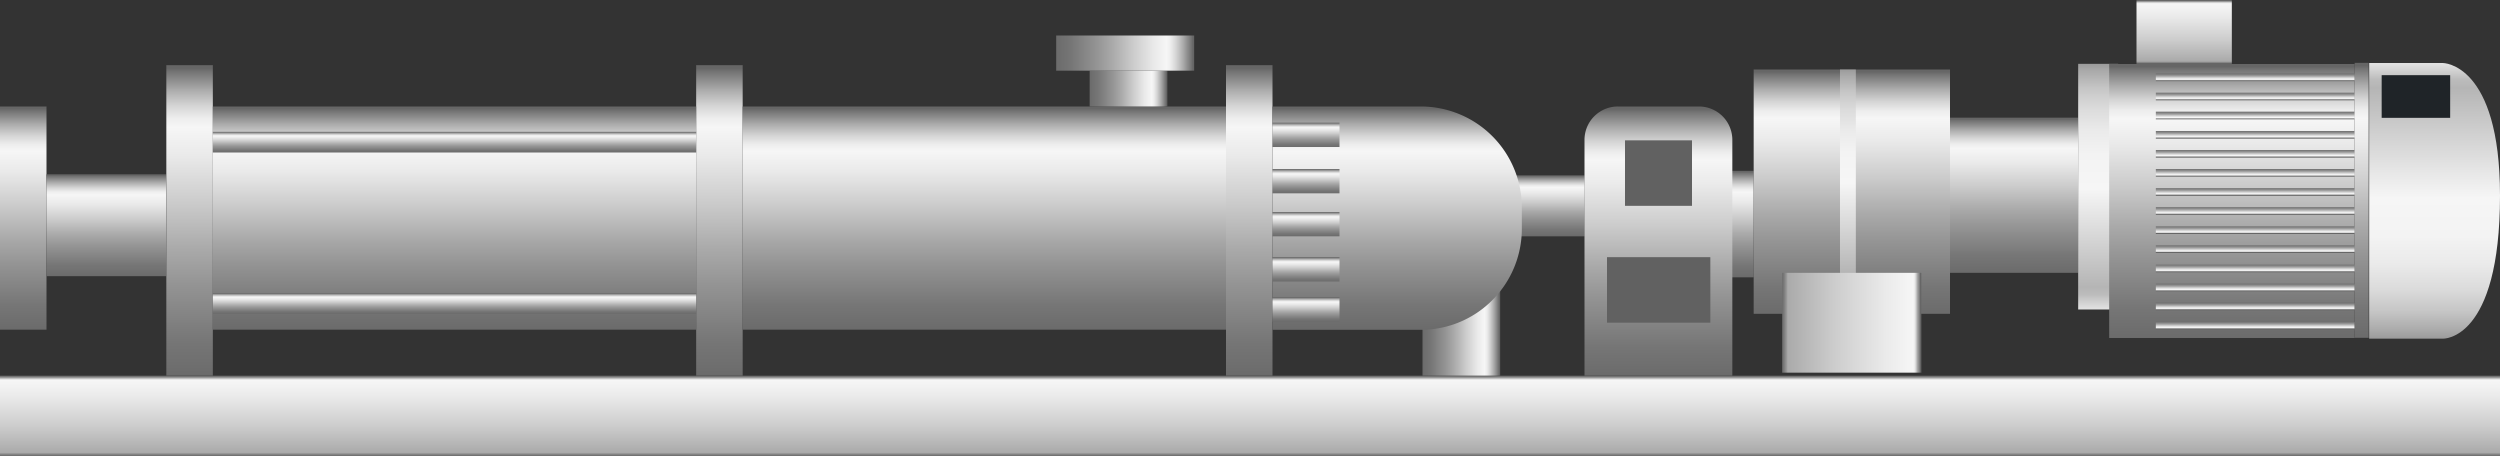 <svg xmlns="http://www.w3.org/2000/svg" xmlns:xlink="http://www.w3.org/1999/xlink" viewBox="0 0 150 27.36">
    <rect x="0" y="0" width="150" height="27.36" fill="#333333" stroke="none"/>
    <defs>
        <style>
            .cls-1 {
                fill: url(#未命名的渐变_74);
            }

            .cls-2 {
                fill: url(#未命名的渐变_67);
            }

            .cls-3 {
                fill: url(#未命名的渐变_67-2);
            }

            .cls-4 {
                fill: url(#未命名的渐变_67-3);
            }

            .cls-5 {
                fill: url(#未命名的渐变_67-4);
            }

            .cls-6 {
                fill: url(#未命名的渐变_67-5);
            }

            .cls-7 {
                fill: url(#未命名的渐变_67-6);
            }

            .cls-8 {
                fill: url(#未命名的渐变_105);
            }

            .cls-9 {
                fill: url(#未命名的渐变_105-2);
            }

            .cls-10 {
                fill: url(#未命名的渐变_67-7);
            }

            .cls-11 {
                fill: url(#未命名的渐变_67-8);
            }

            .cls-12 {
                fill: url(#未命名的渐变_67-9);
            }

            .cls-13 {
                fill: url(#未命名的渐变_74-2);
            }

            .cls-14 {
                fill: url(#未命名的渐变_67-10);
            }

            .cls-15 {
                fill: url(#未命名的渐变_67-11);
            }

            .cls-16 {
                fill: url(#未命名的渐变_67-12);
            }

            .cls-17 {
                fill: url(#未命名的渐变_67-13);
            }

            .cls-18 {
                fill: url(#未命名的渐变_67-14);
            }

            .cls-19 {
                fill: url(#未命名的渐变_67-15);
            }

            .cls-20 {
                fill: url(#未命名的渐变_67-16);
            }

            .cls-21 {
                fill: url(#未命名的渐变_67-17);
            }

            .cls-22 {
                fill: url(#未命名的渐变_67-18);
            }

            .cls-23 {
                fill: url(#未命名的渐变_67-19);
            }

            .cls-24 {
                fill: #616161;
            }

            .cls-25 {
                fill: url(#未命名的渐变_67-20);
            }

            .cls-26 {
                fill: url(#未命名的渐变_67-21);
            }

            .cls-27 {
                fill: url(#未命名的渐变_67-22);
            }

            .cls-28 {
                fill: url(#未命名的渐变_67-23);
            }

            .cls-29 {
                fill: url(#未命名的渐变_105-3);
            }

            .cls-30 {
                fill: url(#未命名的渐变_67-24);
            }

            .cls-31 {
                fill: url(#未命名的渐变_67-25);
            }

            .cls-32 {
                fill: url(#未命名的渐变_67-26);
            }

            .cls-33 {
                fill: url(#未命名的渐变_67-27);
            }

            .cls-34 {
                fill: url(#未命名的渐变_67-28);
            }

            .cls-35 {
                fill: url(#未命名的渐变_67-29);
            }

            .cls-36 {
                fill: url(#未命名的渐变_67-30);
            }

            .cls-37 {
                fill: url(#未命名的渐变_67-31);
            }

            .cls-38 {
                fill: url(#未命名的渐变_67-32);
            }

            .cls-39 {
                fill: url(#未命名的渐变_67-33);
            }

            .cls-40 {
                fill: url(#未命名的渐变_67-34);
            }

            .cls-41 {
                fill: url(#未命名的渐变_67-35);
            }

            .cls-42 {
                fill: url(#未命名的渐变_67-36);
            }

            .cls-43 {
                fill: url(#未命名的渐变_67-37);
            }

            .cls-44 {
                fill: url(#未命名的渐变_67-38);
            }

            .cls-45 {
                fill: url(#未命名的渐变_74-3);
            }

            .cls-46 {
                fill: #1f2428;
            }

            .cls-47 {
                fill: url(#未命名的渐变_67-39);
            }

            .cls-48 {
                opacity: 0.2;
            }
        </style>
        <linearGradient id="未命名的渐变_74" x1="75" y1="27.36" x2="75" y2="22.54" gradientUnits="userSpaceOnUse">
            <stop offset="0" stop-color="#6b6b6b" />
            <stop offset="0.01" stop-color="#767676" />
            <stop offset="0.03" stop-color="#959595" />
            <stop offset="0.04" stop-color="#aaa" />
            <stop offset="0.37" stop-color="#ccc" />
            <stop offset="0.74" stop-color="#eaeaea" />
            <stop offset="0.94" stop-color="#f6f6f6" />
            <stop offset="0.95" stop-color="#ededed" />
            <stop offset="0.96" stop-color="#d4d4d4" />
            <stop offset="0.97" stop-color="#ababab" />
            <stop offset="0.99" stop-color="#737373" />
            <stop offset="0.99" stop-color="#666" />
        </linearGradient>
        <linearGradient id="未命名的渐变_67" x1="1.4" y1="19.77" x2="1.4" y2="6.39" gradientUnits="userSpaceOnUse">
            <stop offset="0" stop-color="#6b6b6b" />
            <stop offset="0.11" stop-color="#767676" />
            <stop offset="0.3" stop-color="#959595" />
            <stop offset="0.41" stop-color="#aaa" />
            <stop offset="0.56" stop-color="#ccc" />
            <stop offset="0.71" stop-color="#eaeaea" />
            <stop offset="0.8" stop-color="#f6f6f6" />
            <stop offset="0.83" stop-color="#ededed" />
            <stop offset="0.87" stop-color="#d4d4d4" />
            <stop offset="0.92" stop-color="#ababab" />
            <stop offset="0.98" stop-color="#737373" />
            <stop offset="0.99" stop-color="#666" />
        </linearGradient>
        <linearGradient id="未命名的渐变_67-2" x1="6.38" y1="16.57" x2="6.38" y2="10.46" xlink:href="#未命名的渐变_67" />
        <linearGradient id="未命名的渐变_67-3" x1="91.37" y1="14.18" x2="91.37" y2="10.52" xlink:href="#未命名的渐变_67" />
        <linearGradient id="未命名的渐变_67-4" x1="101.52" y1="16.64" x2="101.52" y2="10.25" xlink:href="#未命名的渐变_67" />
        <linearGradient id="未命名的渐变_67-5" x1="119" y1="16.37" x2="119" y2="7.06" xlink:href="#未命名的渐变_67" />
        <linearGradient id="未命名的渐变_67-6" x1="111.11" y1="18.83" x2="111.11" y2="4.17" xlink:href="#未命名的渐变_67" />
        <linearGradient id="未命名的渐变_105" x1="110.87" y1="17.56" x2="110.87" y2="4.17" gradientUnits="userSpaceOnUse">
            <stop offset="0" stop-color="#e2e2e2" />
            <stop offset="0.03" stop-color="#d0d0d0" />
            <stop offset="0.06" stop-color="#bcbcbc" />
            <stop offset="0.09" stop-color="#b5b5b5" />
            <stop offset="0.49" stop-color="#f6f6f6" />
            <stop offset="0.63" stop-color="#f3f3f3" />
            <stop offset="0.73" stop-color="#eaeaea" />
            <stop offset="0.82" stop-color="#dbdbdb" />
            <stop offset="0.9" stop-color="#c6c6c6" />
            <stop offset="0.97" stop-color="#aaa" />
            <stop offset="1" stop-color="#9b9b9b" />
        </linearGradient>
        <linearGradient id="未命名的渐变_105-2" x1="125.89" y1="18.56" x2="125.89" y2="3.83" xlink:href="#未命名的渐变_105" />
        <linearGradient id="未命名的渐变_67-7" x1="11.37" y1="22.54" x2="11.37" y2="3.91" xlink:href="#未命名的渐变_67" />
        <linearGradient id="未命名的渐变_67-8" x1="43.16" y1="22.54" x2="43.16" y2="3.91" xlink:href="#未命名的渐变_67" />
        <linearGradient id="未命名的渐变_67-9" x1="85.35" y1="19.54" x2="90" y2="19.54" xlink:href="#未命名的渐变_67" />
        <linearGradient id="未命名的渐变_74-2" x1="106.93" y1="19.37" x2="115.29" y2="19.37" xlink:href="#未命名的渐变_74" />
        <linearGradient id="未命名的渐变_67-10" x1="74.95" y1="22.54" x2="74.95" y2="3.91" xlink:href="#未命名的渐变_67" />
        <linearGradient id="未命名的渐变_67-11" x1="99.51" y1="22.54" x2="99.51" y2="6.39" xlink:href="#未命名的渐变_67" />
        <linearGradient id="未命名的渐变_67-12" x1="27.27" y1="19.77" x2="27.27" y2="6.39" xlink:href="#未命名的渐变_67" />
        <linearGradient id="未命名的渐变_67-13" x1="83.83" y1="19.77" x2="83.83" y2="6.39" xlink:href="#未命名的渐变_67" />
        <linearGradient id="未命名的渐变_67-14" x1="59.06" y1="19.77" x2="59.06" y2="6.39" xlink:href="#未命名的渐变_67" />
        <linearGradient id="未命名的渐变_67-15" x1="27.27" y1="9.15" x2="27.27" y2="7.91" xlink:href="#未命名的渐变_67" />
        <linearGradient id="未命名的渐变_67-16" x1="27.27" y1="18.83" x2="27.27" y2="17.59" xlink:href="#未命名的渐变_67" />
        <linearGradient id="未命名的渐变_67-17" x1="65.38" y1="5.31" x2="70.03" y2="5.31" xlink:href="#未命名的渐变_67" />
        <linearGradient id="未命名的渐变_67-18" x1="63.37" y1="3.18" x2="71.65" y2="3.18" xlink:href="#未命名的渐变_67" />
        <linearGradient id="未命名的渐变_67-19" x1="78.36" y1="8.83" x2="78.36" y2="7.36" xlink:href="#未命名的渐变_67" />
        <linearGradient id="未命名的渐变_67-20" x1="78.36" y1="11.61" x2="78.36" y2="10.14" xlink:href="#未命名的渐变_67" />
        <linearGradient id="未命名的渐变_67-21" x1="78.36" y1="14.18" x2="78.36" y2="12.72" xlink:href="#未命名的渐变_67" />
        <linearGradient id="未命名的渐变_67-22" x1="78.36" y1="16.9" x2="78.36" y2="15.43" xlink:href="#未命名的渐变_67" />
        <linearGradient id="未命名的渐变_67-23" x1="78.36" y1="19.3" x2="78.36" y2="17.83" xlink:href="#未命名的渐变_67" />
        <linearGradient id="未命名的渐变_105-3" x1="883.52" y1="147.75" x2="883.52" y2="131.21"
            gradientTransform="matrix(1, 0, 0, -1, -737.45, 151.53)" xlink:href="#未命名的渐变_105" />
        <linearGradient id="未命名的渐变_67-24" x1="2252.14" y1="1248.7" x2="2252.14" y2="1232.26"
            gradientTransform="matrix(1, 0, 0, -1, -2118.23, 1252.53)" xlink:href="#未命名的渐变_67" />
        <linearGradient id="未命名的渐变_67-25" x1="2250.74" y1="-103.86" x2="2250.74" y2="-104.41"
            gradientTransform="translate(-2115.43 90.06) scale(1 0.82)" xlink:href="#未命名的渐变_67" />
        <linearGradient id="未命名的渐变_67-26" x1="2250.74" y1="-105.25" x2="2250.74" y2="-105.81"
            gradientTransform="translate(-2115.43 92.35) scale(1 0.82)" xlink:href="#未命名的渐变_67" />
        <linearGradient id="未命名的渐变_67-27" x1="2250.74" y1="-106.65" x2="2250.74" y2="-107.21"
            gradientTransform="translate(-2115.43 94.64) scale(1 0.82)" xlink:href="#未命名的渐变_67" />
        <linearGradient id="未命名的渐变_67-28" x1="2250.74" y1="-108.05" x2="2250.74" y2="-108.6"
            gradientTransform="translate(-2115.43 96.93) scale(1 0.82)" xlink:href="#未命名的渐变_67" />
        <linearGradient id="未命名的渐变_67-29" x1="2250.74" y1="-109.44" x2="2250.74" y2="-110"
            gradientTransform="translate(-2115.43 99.23) scale(1 0.82)" xlink:href="#未命名的渐变_67" />
        <linearGradient id="未命名的渐变_67-30" x1="2250.74" y1="-110.84" x2="2250.74" y2="-111.4"
            gradientTransform="translate(-2115.43 101.52) scale(1 0.82)" xlink:href="#未命名的渐变_67" />
        <linearGradient id="未命名的渐变_67-31" x1="2250.74" y1="-112.24" x2="2250.74" y2="-112.79"
            gradientTransform="translate(-2115.43 103.81) scale(1 0.82)" xlink:href="#未命名的渐变_67" />
        <linearGradient id="未命名的渐变_67-32" x1="2250.74" y1="-113.63" x2="2250.74" y2="-114.19"
            gradientTransform="translate(-2115.43 106.1) scale(1 0.82)" xlink:href="#未命名的渐变_67" />
        <linearGradient id="未命名的渐变_67-33" x1="2250.74" y1="-115.03" x2="2250.74" y2="-115.59"
            gradientTransform="translate(-2115.43 108.39) scale(1 0.82)" xlink:href="#未命名的渐变_67" />
        <linearGradient id="未命名的渐变_67-34" x1="2250.74" y1="-116.43" x2="2250.74" y2="-116.98"
            gradientTransform="translate(-2115.43 110.68) scale(1 0.82)" xlink:href="#未命名的渐变_67" />
        <linearGradient id="未命名的渐变_67-35" x1="2250.74" y1="-117.82" x2="2250.74" y2="-118.38"
            gradientTransform="translate(-2115.43 112.97) scale(1 0.82)" xlink:href="#未命名的渐变_67" />
        <linearGradient id="未命名的渐变_67-36" x1="2250.74" y1="-119.22" x2="2250.74" y2="-119.78"
            gradientTransform="translate(-2115.43 115.26) scale(1 0.82)" xlink:href="#未命名的渐变_67" />
        <linearGradient id="未命名的渐变_67-37" x1="2250.74" y1="-120.62" x2="2250.74" y2="-121.17"
            gradientTransform="translate(-2115.43 117.56) scale(1 0.82)" xlink:href="#未命名的渐变_67" />
        <linearGradient id="未命名的渐变_67-38" x1="2250.74" y1="-122.01" x2="2250.74" y2="-122.57"
            gradientTransform="translate(-2115.43 119.85) scale(1 0.82)" xlink:href="#未命名的渐变_67" />
        <linearGradient id="未命名的渐变_74-3" x1="131.05" y1="3.83" x2="131.05" y2="0" xlink:href="#未命名的渐变_74" />
        <linearGradient id="未命名的渐变_67-39" x1="1078.79" y1="20.28" x2="1078.79" y2="3.78"
            gradientTransform="matrix(1, 0, 0, -1, -937.09, 24.05)" xlink:href="#未命名的渐变_67" />
    </defs>
    <title>IoT-pump（泵）</title>
    <g id="图层_13" data-name="图层 13">
        <rect class="cls-1" y="22.54" width="150" height="4.82" />
        <rect class="cls-2" y="6.39" width="2.79" height="13.39" />
        <rect class="cls-3" x="2.79" y="10.46" width="7.18" height="6.11" />
        <rect class="cls-4" x="87.68" y="10.52" width="7.4" height="3.66" />
        <rect class="cls-5" x="97.82" y="10.25" width="7.4" height="6.39" />
        <rect class="cls-6" x="113.3" y="7.06" width="11.39" height="9.31" />
        <rect class="cls-7" x="105.22" y="4.17" width="11.78" height="14.66" />
        <rect class="cls-8" x="110.4" y="4.17" width="0.95" height="13.39" />
        <rect class="cls-9" x="124.69" y="3.83" width="2.4" height="14.74" />
        <rect class="cls-10" x="9.98" y="3.91" width="2.79" height="18.63" />
        <rect class="cls-11" x="41.77" y="3.91" width="2.79" height="18.63" />
        <rect class="cls-12" x="85.35" y="16.55" width="4.66" height="5.99" />
        <rect class="cls-13" x="106.93" y="16.37" width="8.35" height="5.99" />
        <rect class="cls-14" x="73.56" y="3.91" width="2.79" height="18.63" />
        <path class="cls-15"
            d="M97.08,6.39h4.86a2,2,0,0,1,2,2V22.54a0,0,0,0,1,0,0H95.07a0,0,0,0,1,0,0V8.4A2,2,0,0,1,97.08,6.39Z" />
        <rect class="cls-16" x="12.77" y="6.39" width="29" height="13.39" />
        <path class="cls-17"
            d="M76.35,6.39h8.9a6.06,6.06,0,0,1,6.06,6.06v1.28a6.06,6.06,0,0,1-6.06,6.06h-8.9a0,0,0,0,1,0,0V6.39A0,0,0,0,1,76.35,6.39Z" />
        <rect class="cls-18" x="44.56" y="6.39" width="29" height="13.39" />
        <rect class="cls-19" x="12.77" y="7.91" width="29" height="1.24" />
        <rect class="cls-20" x="12.77" y="17.59" width="29" height="1.24" />
        <rect class="cls-21" x="65.38" y="4.24" width="4.66" height="2.15" />
        <rect class="cls-22" x="63.37" y="2.13" width="8.28" height="2.11" />
        <rect class="cls-23" x="76.35" y="7.36" width="4.02" height="1.46" />
        <rect class="cls-24" x="97.5" y="8.42" width="4.02" height="3.93" />
        <rect class="cls-24" x="96.42" y="15.43" width="6.2" height="3.93" />
        <rect class="cls-25" x="76.35" y="10.14" width="4.02" height="1.46" />
        <rect class="cls-26" x="76.35" y="12.72" width="4.02" height="1.46" />
        <rect class="cls-27" x="76.35" y="15.43" width="4.02" height="1.46" />
        <rect class="cls-28" x="76.35" y="17.83" width="4.02" height="1.46" />
        <path class="cls-29" d="M146.57,3.78h-4.42V20.32h4.42s3.43.16,3.43-8.59C150,3.77,146.57,3.78,146.57,3.78Z" />
        <rect class="cls-30" x="126.55" y="3.83" width="14.73" height="16.44"
            transform="translate(267.83 24.11) rotate(180)" />
        <rect class="cls-31" x="129.35" y="4.42" width="11.93" height="0.46"
            transform="translate(270.63 9.29) rotate(180)" />
        <rect class="cls-32" x="129.35" y="5.56" width="11.93" height="0.46"
            transform="translate(270.63 11.58) rotate(180)" />
        <rect class="cls-33" x="129.35" y="6.71" width="11.93" height="0.46"
            transform="translate(270.63 13.87) rotate(180)" />
        <rect class="cls-34" x="129.35" y="7.85" width="11.93" height="0.46"
            transform="translate(270.63 16.17) rotate(180)" />
        <rect class="cls-35" x="129.35" y="9" width="11.93" height="0.46"
            transform="translate(270.63 18.46) rotate(180)" />
        <rect class="cls-36" x="129.35" y="10.15" width="11.93" height="0.46"
            transform="translate(270.63 20.75) rotate(180)" />
        <rect class="cls-37" x="129.35" y="11.29" width="11.93" height="0.46"
            transform="translate(270.63 23.04) rotate(180)" />
        <rect class="cls-38" x="129.35" y="12.44" width="11.93" height="0.46"
            transform="translate(270.63 25.33) rotate(180)" />
        <rect class="cls-39" x="129.35" y="13.58" width="11.93" height="0.46"
            transform="translate(270.63 27.62) rotate(180)" />
        <rect class="cls-40" x="129.35" y="14.73" width="11.93" height="0.46"
            transform="translate(270.63 29.91) rotate(180)" />
        <rect class="cls-41" x="129.35" y="15.87" width="11.93" height="0.46"
            transform="translate(270.63 32.21) rotate(180)" />
        <rect class="cls-42" x="129.35" y="17.02" width="11.93" height="0.46"
            transform="translate(270.63 34.5) rotate(180)" />
        <rect class="cls-43" x="129.35" y="18.17" width="11.93" height="0.46"
            transform="translate(270.63 36.79) rotate(180)" />
        <rect class="cls-44" x="129.35" y="19.31" width="11.93" height="0.46"
            transform="translate(270.63 39.08) rotate(180)" />
        <rect class="cls-45" x="128.19" width="5.72" height="3.83" />
        <rect class="cls-46" x="142.9" y="4.51" width="4.11" height="2.56" />
        <rect class="cls-47" x="141.28" y="3.78" width="0.84" height="16.5"
            transform="translate(283.4 24.05) rotate(180)" />
    </g>
    
</svg>